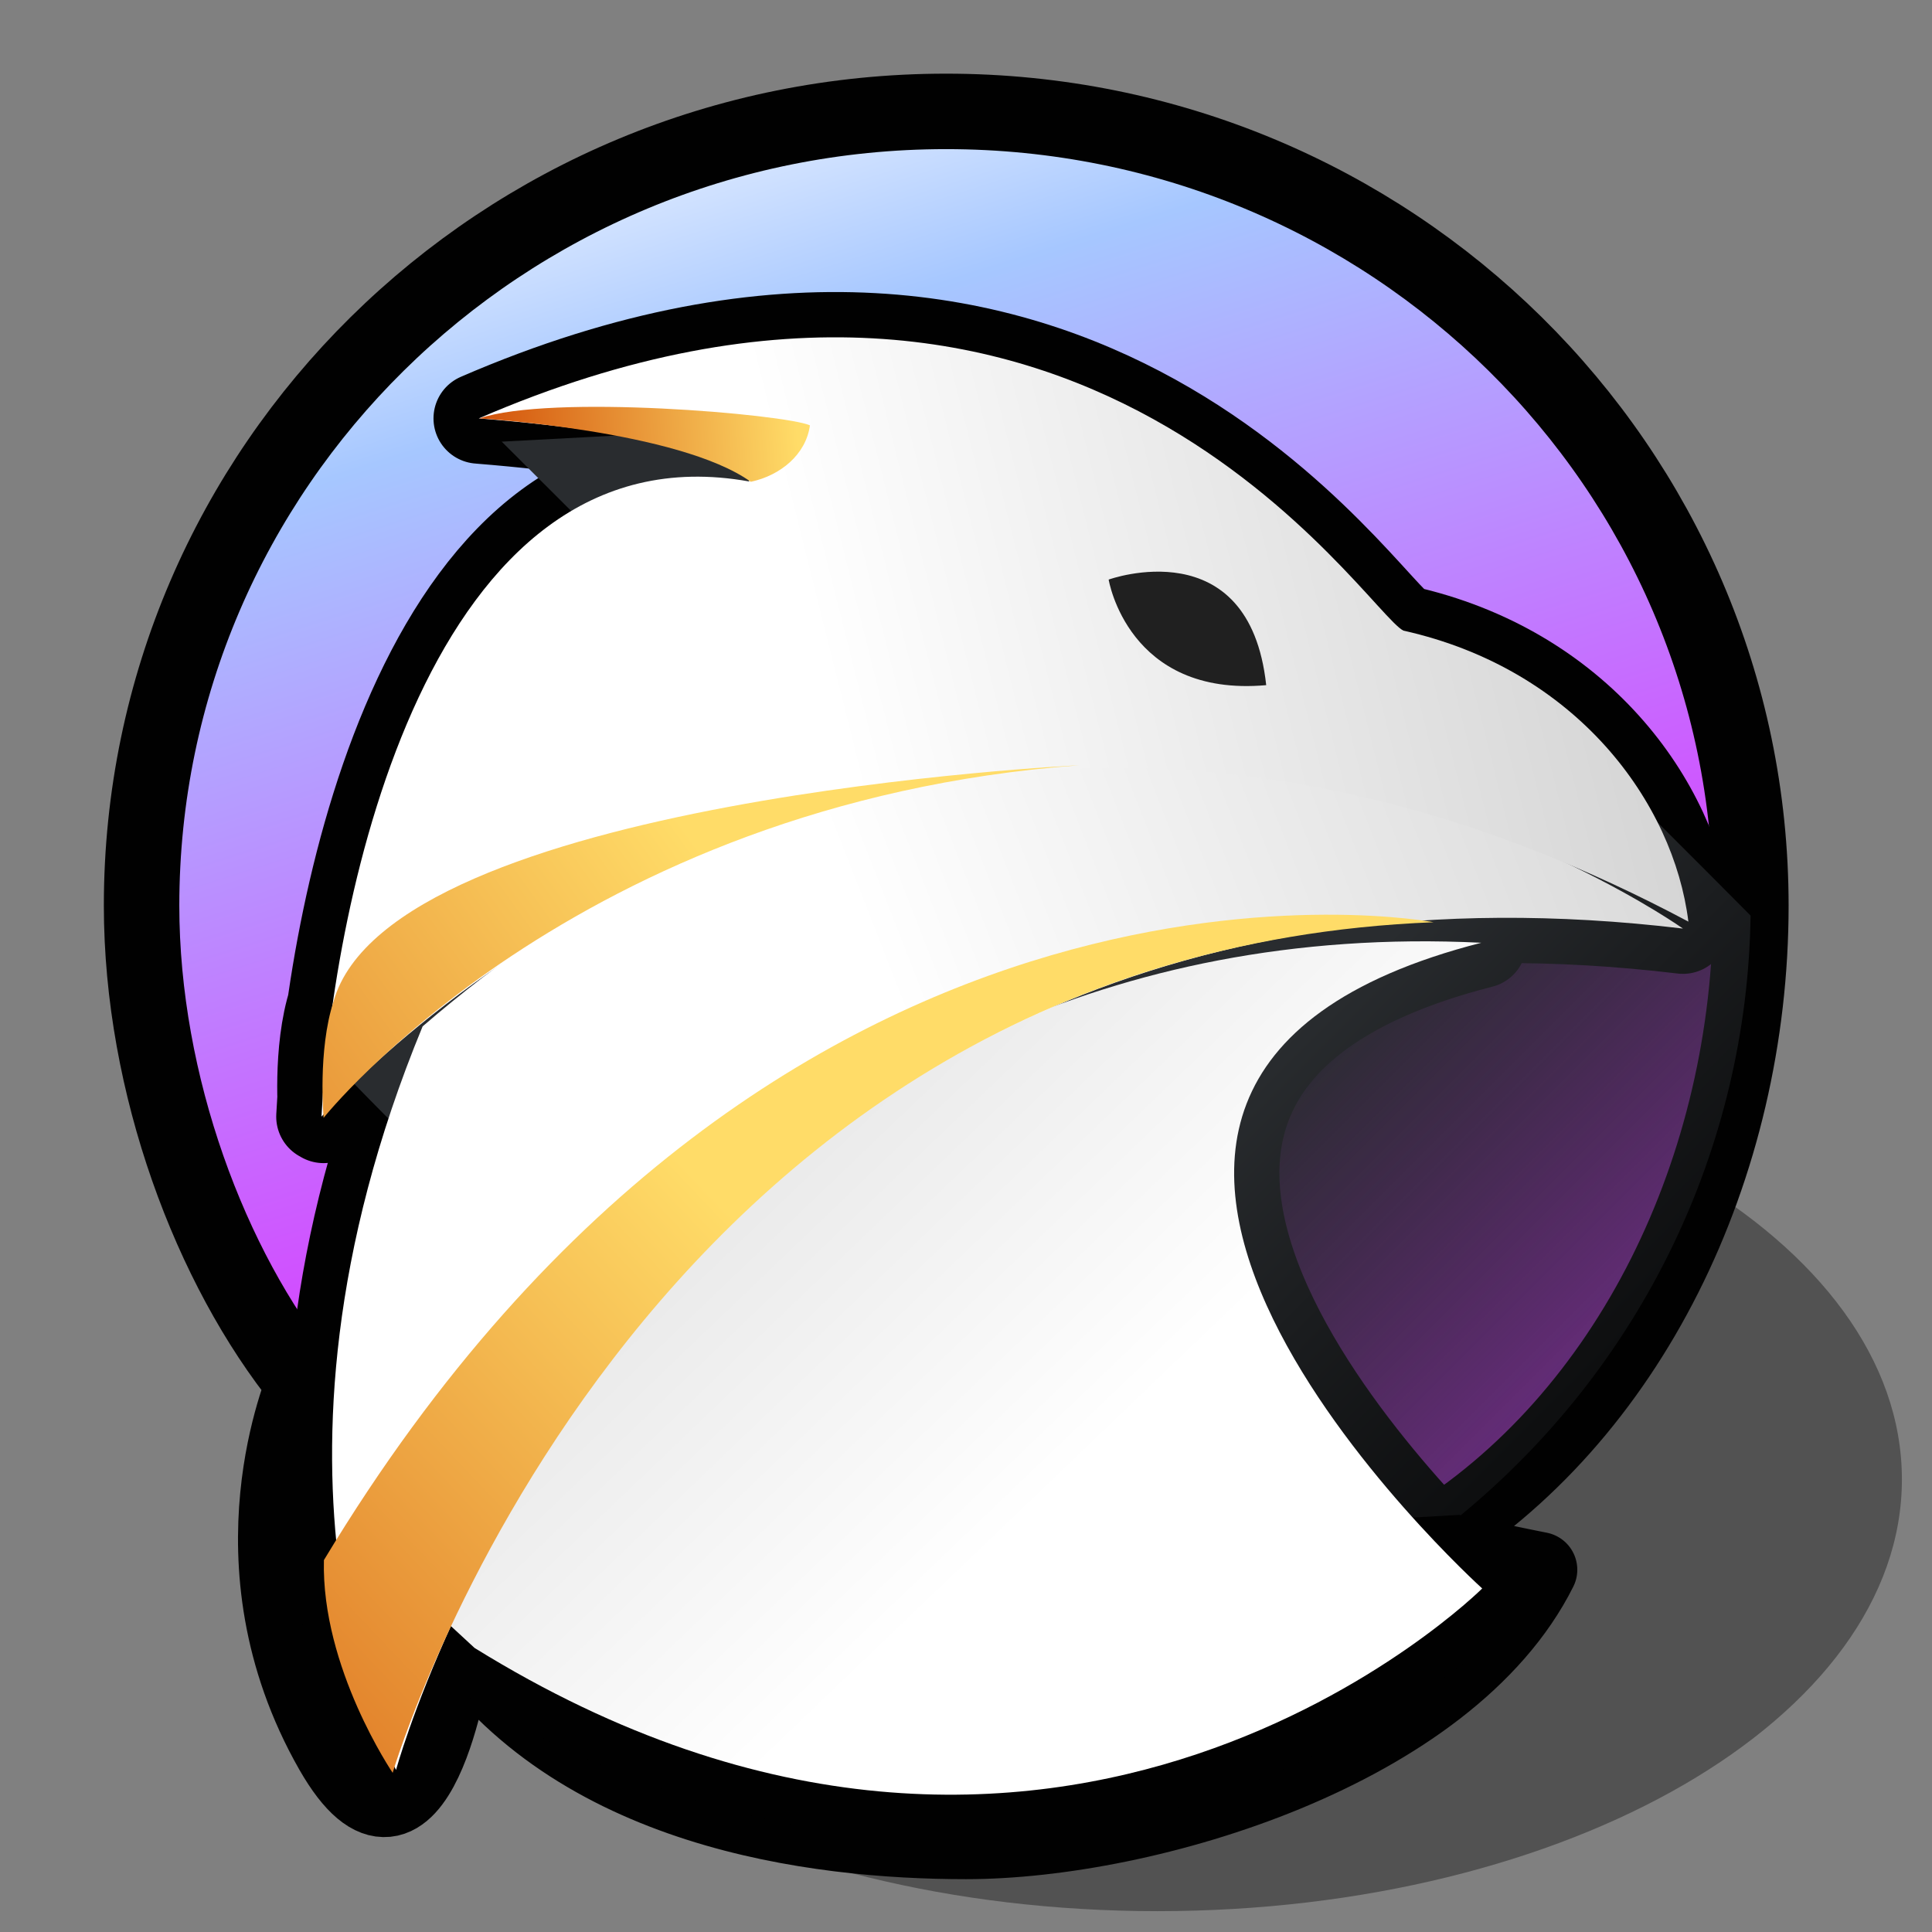 <?xml version="1.0" encoding="UTF-8" standalone="yes"?>
<svg version="1.1" width="64" height="64" color-interpolation="linearRGB"
     xmlns:svg="http://www.w3.org/2000/svg" xmlns="http://www.w3.org/2000/svg">
 <rect width="100%" height="100%" fill="#808080" stroke="none"/>
 <g>
  <path style="fill:#010101; fill-opacity:0.357"
        d="M58 30C58 44.52 46.06 56.29 31.34 56.29C16.62 56.29 4.69 44.52 4.69 30C4.69 15.46 16.62 3.69 31.34 3.69C46.06 3.69 58 15.46 58 30V30V30V30V30z"
        transform="matrix(0.925,0,0,0.544,9.353,32.688)"
  />
  <linearGradient id="gradient0" gradientUnits="userSpaceOnUse" x1="-48.77" y1="63.46" x2="-60.43" y2="26.73">
   <stop offset="0" stop-color="#d446ff"/>
   <stop offset="0.709" stop-color="#a6c7ff"/>
   <stop offset="1" stop-color="#ffffff"/>
  </linearGradient>
  <path style="fill:url(#gradient0)"
        d="M58 30C58 44.52 46.06 56.29 31.34 56.29C16.62 56.29 4.69 44.52 4.69 30C4.69 15.46 16.62 3.69 31.34 3.69C46.06 3.69 58 15.46 58 30V30V30V30V30z"
  />
  <path style="fill:none; stroke:#010101; stroke-width:2.5; stroke-linecap:round; stroke-linejoin:round"
        d="M58 30C58 38.65 53.99 46.99 47.18 51.13C47.08 51.22 51 52 51 52C48 58 38 61 32 61C27 61 19 60 15 54C18 51 18.3 48.93 18 49C13 50 15 55 15 55C15 55 13.81 62.91 11 58C7.42 51.72 10.1 45.86 10.06 45.81C6.98 42 4.69 35.93 4.69 30C4.69 15.46 16.62 3.69 31.34 3.69C46.06 3.69 58 15.46 58 30V30V30V30V30z"
  />
  <path style="fill:none; stroke:#010101; stroke-width:3; stroke-linecap:round; stroke-linejoin:round"
        d="M14 53C14 53 24 30 49.07 31.23C30.63 35.94 49.1 52.62 49.1 52.62C49.1 52.62 35.08 66.58 15.72 54.59V54.59V54.59V54.59L14 53z
           M10.65 36.99C10.65 36.99 28.81 16.08 55.93 30.53C55.44 26.59 52.23 22.17 46.49 20.89C45.21 20.26 35.89 5.18 15.86 13.86C22.02 14.36 24.67 15.26 24.82 15.95C14.16 14.03 11 29.92 10.65 36.99V36.99V36.99V36.99V36.99z
           M15.88 13.86C15.88 13.86 22.5 14.26 24.87 15.96C25.86 15.75 26.7 15.05 26.83 14.09C25.99 13.72 18.24 13.05 15.88 13.86V13.86V13.86V13.86V13.86z
           M10.72 37.03C10.72 37.03 19.01 26.6 35.75 25.35C35.75 25.35 12.95 26.43 11.05 33.17C10.52 34.79 10.72 37.03 10.72 37.03V37.03V37.03V37.03V37.03z
           M13.12 58.63C13.12 58.63 21.83 26.7 55.75 30.76C55.75 30.76 34.93 15.93 14 34C7.81 48.99 13.12 58.63 13.12 58.63V58.63V58.63V58.63V58.63z"
  />
  <linearGradient id="gradient1" gradientUnits="userSpaceOnUse" x1="42" y1="35" x2="67.65" y2="60.65">
   <stop offset="0" stop-color="#292c2f"/>
   <stop offset="1" stop-color="#000000" stop-opacity="0"/>
  </linearGradient>
  <path style="fill:url(#gradient1)"
        d="M51.63 23.97C43.86 20.64 36.09 17.31 28.32 14C24.43 14.2 20.53 14.43 16.62 14.63C18.75 16.76 20.87 18.87 23 20.98C19.22 25.95 15.46 30.91 11.71 35.88C12.4 36.59 13.1 37.29 13.81 38C14.64 39.33 15.48 40.65 16.32 42C16.12 45.08 15.9 48.15 15.7 51.25C16.04 51.5 16.4 51.74 16.77 51.97C27.29 51.38 37.84 50.79 48.36 50.18L48.38 50.2C54.38 45.27 57.88 38.02 57.99 30.33C55.88 28.2 53.75 26.09 51.63 23.97V23.97V23.97V23.97z"
  />
  <linearGradient id="gradient2" gradientUnits="userSpaceOnUse" x1="33.17" y1="51.1" x2="15.87" y2="33.04">
   <stop offset="0" stop-color="#ffffff"/>
   <stop offset="1" stop-color="#dadada"/>
  </linearGradient>
  <path style="fill:url(#gradient2)"
        d="M14 53C14 53 24 30 49.07 31.23C30.63 35.94 49.1 52.62 49.1 52.62C49.1 52.62 35.08 66.58 15.72 54.59V54.59V54.59V54.59L14 53z"
  />
  <linearGradient id="gradient3" gradientUnits="userSpaceOnUse" x1="29.41" y1="32.79" x2="53.07" y2="23.53">
   <stop offset="0" stop-color="#ffffff"/>
   <stop offset="1" stop-color="#dadada"/>
  </linearGradient>
  <path style="fill:url(#gradient3)"
        d="M13.12 58.63C13.12 58.63 21.83 26.7 55.75 30.76C55.75 30.76 34.93 15.93 14 34C7.81 48.99 13.12 58.63 13.12 58.63V58.63V58.63V58.63V58.63z"
  />
  <linearGradient id="gradient4" gradientUnits="userSpaceOnUse" x1="55.33" y1="14.52" x2="27.19" y2="21.58">
   <stop offset="0" stop-color="#d0d0d0"/>
   <stop offset="1" stop-color="#ffffff"/>
  </linearGradient>
  <path style="fill:url(#gradient4)"
        d="M10.65 36.99C10.65 36.99 28.81 16.08 55.93 30.53C55.44 26.59 52.23 22.17 46.49 20.89C45.21 20.26 35.89 5.18 15.86 13.86C22.02 14.36 24.67 15.26 24.82 15.95C14.16 14.03 11 29.92 10.65 36.99V36.99V36.99V36.99V36.99z"
  />
  <path style="fill:#202020"
        d="M36.7 19.24C36.7 19.24 41.34 17.51 41.95 22.69C37.37 23.14 36.7 19.24 36.7 19.24V19.24V19.24V19.24V19.24z"
        transform="matrix(1,0.009,-0.009,1,0.199,-0.371)"
  />
  <linearGradient id="gradient5" gradientUnits="userSpaceOnUse" x1="23.33" y1="39.29" x2="-2.9" y2="64.3">
   <stop offset="0" stop-color="#ffdc68"/>
   <stop offset="1" stop-color="#ce4300"/>
  </linearGradient>
  <path style="fill:url(#gradient5)"
        d="M13.01 58.72C13.01 58.72 20.95 31.6 47.49 30.55C47.49 30.55 25.95 26.43 10.73 51.68C10.64 55.25 13.01 58.73 13.01 58.73C13.01 58.73 13.01 58.73 13.01 58.72V58.72V58.72V58.72z"
  />
  <linearGradient id="gradient6" gradientUnits="userSpaceOnUse" x1="26.36" y1="13.53" x2="14.79" y2="14.33">
   <stop offset="0" stop-color="#ffdc68"/>
   <stop offset="1" stop-color="#ce4300"/>
  </linearGradient>
  <path style="fill:url(#gradient6)"
        d="M15.88 13.86C15.88 13.86 22.5 14.26 24.87 15.96C25.86 15.75 26.7 15.05 26.83 14.09C25.99 13.72 18.24 13.05 15.88 13.86V13.86V13.86V13.86V13.86z"
  />
  <linearGradient id="gradient7" gradientUnits="userSpaceOnUse" x1="24.52" y1="29.98" x2="-4.07" y2="50.44">
   <stop offset="0" stop-color="#ffdc68"/>
   <stop offset="1" stop-color="#ce4300"/>
  </linearGradient>
  <path style="fill:url(#gradient7)"
        d="M10.72 37.03C10.72 37.03 19.01 26.6 35.75 25.35C35.75 25.35 12.95 26.43 11.05 33.17C10.52 34.79 10.72 37.03 10.72 37.03V37.03V37.03V37.03V37.03z"
  />
 </g>
</svg>

